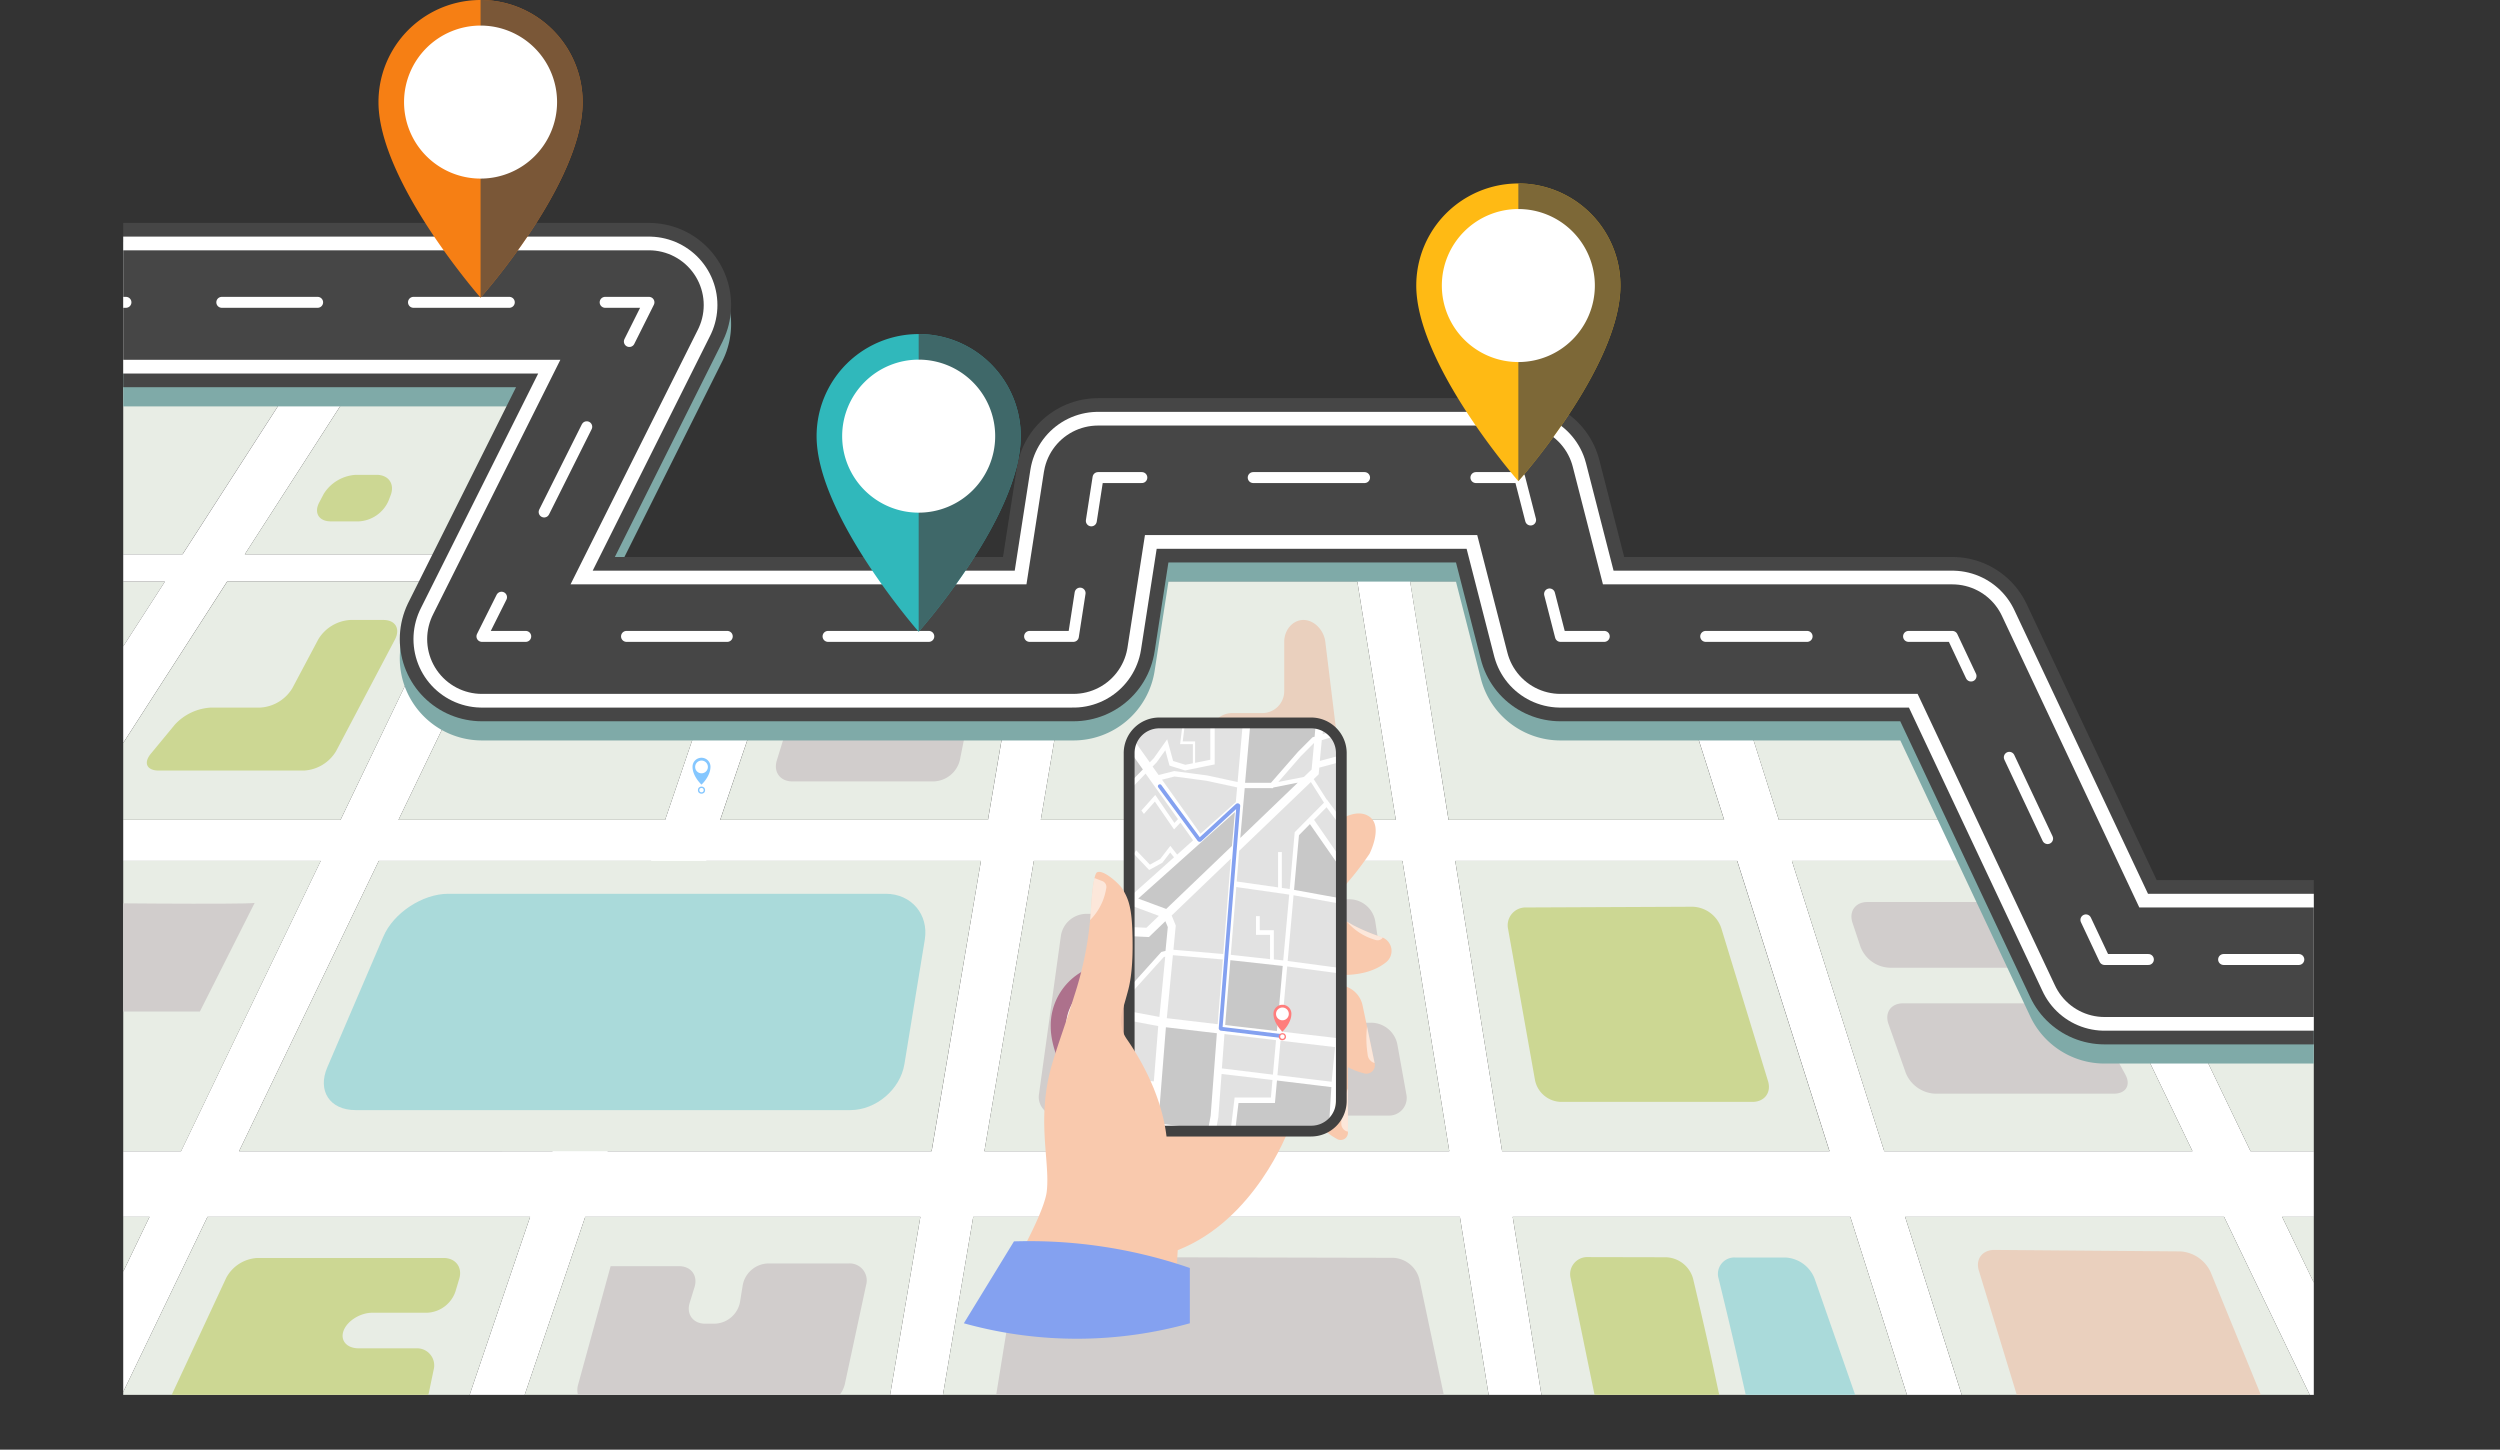 <svg xmlns="http://www.w3.org/2000/svg" xmlns:xlink="http://www.w3.org/1999/xlink" viewBox="0 0 913 529.41"><rect x="0" y="0" width="913" height="529.41" fill="#333333" stroke="none"/><defs><style>.cls-1,.cls-13,.cls-14,.cls-15,.cls-16,.cls-17,.cls-18,.cls-19,.cls-20,.cls-21,.cls-22,.cls-23{fill:none;}.cls-2{isolation:isolate;}.cls-3{clip-path:url(#clip-path);}.cls-4{fill:#e8ede5;}.cls-30,.cls-5{fill:#fff;}.cls-6{fill:#aadada;}.cls-7{fill:#d1cdcc;}.cls-8{fill:#ccd793;}.cls-9{fill:#ead0be;}.cls-10{fill:#f67f14;}.cls-11{clip-path:url(#clip-path-2);}.cls-12{fill:#7faaa8;}.cls-13,.cls-15{stroke:#464646;}.cls-13,.cls-14,.cls-15,.cls-16,.cls-17,.cls-18,.cls-19,.cls-20,.cls-21,.cls-22,.cls-23{stroke-linejoin:round;}.cls-13{stroke-width:60px;}.cls-14,.cls-16,.cls-17,.cls-18,.cls-19,.cls-20,.cls-21,.cls-22,.cls-23{stroke:#fff;}.cls-14{stroke-width:50px;}.cls-15{stroke-width:40px;}.cls-16,.cls-17,.cls-18,.cls-19,.cls-20,.cls-21,.cls-22,.cls-23{stroke-linecap:round;stroke-width:4px;}.cls-17{stroke-dasharray:35 35;}.cls-18{stroke-dasharray:34.8 34.8;}.cls-19{stroke-dasharray:36.8 36.8;}.cls-20{stroke-dasharray:40.67 40.67;}.cls-21{stroke-dasharray:37.04 37.04;}.cls-22{stroke-dasharray:32.81 32.81;}.cls-23{stroke-dasharray:27.47 27.47;}.cls-24{fill:#464646;opacity:0.7;mix-blend-mode:soft-light;}.cls-25{fill:#ad718c;}.cls-26{fill:#30b8bb;}.cls-27{fill:#ffba14;}.cls-28{fill:#f9c9ad;}.cls-29{fill:#efbfa8;}.cls-30{opacity:0.55;}.cls-31{fill:#e2e2e2;}.cls-32{fill:#c8c8c8;}.cls-33{fill:#e8e0c3;}.cls-34{fill:#414141;}.cls-35{fill:#84a1f0;}.cls-36{fill:#ff7d7c;}.cls-37{fill:#85c7ff;}</style><clipPath id="clip-path" transform="translate(45 -67.59)"><polygon class="cls-1" points="800 577 0 577 0 167 188.33 186.47 154.88 292 339.07 302 359.8 246 656.85 312 731.92 423 800 411 800 577"/></clipPath><clipPath id="clip-path-2" transform="translate(45 -67.59)"><rect class="cls-1" y="123" width="800" height="358"/></clipPath></defs><title>livetour</title><g class="cls-2"><g id="Objects"><g class="cls-3"><polygon class="cls-4" points="827.74 212.41 865.57 271.12 865.57 150.38 833.7 111.41 762.66 111.41 821.3 202.41 855 202.41 855 212.41 827.74 212.41"/><polygon class="cls-4" points="24.11 268.49 60.22 212.41 24.11 212.41 24.11 268.49"/><polygon class="cls-4" points="54.3 111.41 24.11 148.32 24.11 202.41 66.66 202.41 125.27 111.41 54.3 111.41"/><path class="cls-5" d="M820.57,578h-.4l-4-8.49L788.44,512H810V488H776.88l-51-106H810V367H718.64l-41.88-87H760l60.53,94V338.71L782.74,280H810V270H776.3l-58.64-91h71l31.87,39V187.83l-17.16-21-5.7-6.85H.29l-5.7,6.72-15.48,18.94v30.25L9.3,179h71l-58.6,91H-20.89v10H15.22l-36.11,56.08V382h93l-51,106h-42v24H9.6l-27.72,57.64-2.77,5.77V597H820.57Zm-64.88-90H643.12L609.4,382h95.28ZM697.47,367H604.63L577,280H655.6ZM247.63,280h83l-14.81,87H218Zm-49.72,87H100.53l41.87-87h85.09Zm134.64,15H467.17l17.11,106H314.5ZM484,367l-14-87h87l27.67,87ZM695,179l58.62,91H672l-43.8-91Zm-88,0,43.79,91h-77l-28.94-91Zm-82.14,0,28.93,91H468.36l-14.7-91ZM367.1,179h67.29l14.69,91H351.61Zm83.6,101,14.05,87H335.1l14.81-87ZM347.78,179,332.3,270H251l31-91Zm-85.95,0-30.94,91H147.21L191,179ZM103,179H169.8L126,270H44.41ZM-18.08,367l56-87h83.25L79.36,367Zm111.4,15h99.49L156.76,488H42.31Zm32.85,196H-1l31.76-66H148.6l-20.32,59.76Zm154.29-3.31-.57,3.31H146.27l22.45-66h122.4ZM176.88,488l36.06-106h100.3l-18,106Zm122.31,90,11.23-66H488.16l10.65,66ZM486.45,382h103l33.7,106H503.56Zm31.64,196-.52-3.28L507.44,512h123.3l21,66Zm153.64,0-1.9-6-19.08-60H767.24L799,578Z" transform="translate(45 -67.59)"/><polygon class="cls-4" points="166.21 212.41 82.96 212.41 26.92 299.41 124.36 299.41 166.21 212.41"/><polygon class="cls-4" points="865.57 306.38 805.04 212.41 721.76 212.41 763.64 299.41 855 299.41 855 314.41 770.86 314.41 821.88 420.41 855 420.41 855 444.41 833.44 444.41 861.12 501.92 865.17 510.41 865.57 510.41 865.57 306.38"/><polygon class="cls-4" points="171.02 202.41 214.79 111.41 148.03 111.41 89.41 202.41 171.02 202.41"/><polygon class="cls-4" points="798.6 202.41 739.98 111.41 673.15 111.41 716.95 202.41 798.6 202.41"/><polygon class="cls-4" points="24.11 507.82 26.88 502.05 54.6 444.41 24.11 444.41 24.11 507.82"/><polygon class="cls-4" points="24.11 314.41 24.11 420.41 66.15 420.41 117.14 314.41 24.11 314.41"/><polygon class="cls-4" points="275.89 202.41 306.83 111.41 236 111.41 192.21 202.41 275.89 202.41"/><polygon class="cls-4" points="812.24 444.41 695.75 444.41 714.84 504.4 716.73 510.41 844 510.41 812.24 444.41"/><polygon class="cls-4" points="173.28 504.17 193.6 444.41 75.76 444.41 44 510.41 171.17 510.41 173.28 504.17"/><polygon class="cls-4" points="145.53 299.41 242.91 299.41 272.49 212.41 187.4 212.41 145.53 299.41"/><polygon class="cls-4" points="695.79 202.41 652 111.41 589.84 111.41 618.78 202.41 695.79 202.41"/><polygon class="cls-4" points="749.68 314.41 654.4 314.41 688.12 420.41 800.69 420.41 749.68 314.41"/><polygon class="cls-4" points="700.6 212.41 621.96 212.41 649.63 299.41 742.47 299.41 700.6 212.41"/><polygon class="cls-4" points="237.81 314.41 138.32 314.41 87.31 420.41 201.76 420.41 237.81 314.41"/><polygon class="cls-4" points="529.02 299.41 629.64 299.41 601.98 212.41 514.97 212.41 529.02 299.41"/><polygon class="cls-4" points="263.04 299.41 360.8 299.41 375.6 212.41 292.63 212.41 263.04 299.41"/><polygon class="cls-4" points="358.24 314.41 200.67 314.41 183.33 420.41 340.21 420.41 358.24 314.41"/><path class="cls-6" d="M84.83,473c-9.35,0-14-7-10.3-15.63L95,409.63C98.67,401,109.33,394,118.68,394H278.47c9.35,0,15.77,7.55,14.26,16.78l-7.44,45.44c-1.51,9.23-10.4,16.78-19.75,16.78Z" transform="translate(45 -67.59)"/><polygon class="cls-4" points="675.74 444.41 552.44 444.41 562.57 507.13 563.1 510.41 696.73 510.41 675.74 444.41"/><polygon class="cls-4" points="325.46 507.1 336.12 444.41 213.72 444.41 191.27 510.41 324.89 510.41 325.46 507.1"/><polygon class="cls-4" points="634.41 314.41 531.45 314.41 548.56 420.41 668.11 420.41 634.41 314.41"/><polygon class="cls-4" points="598.79 202.41 569.86 111.41 498.66 111.41 513.36 202.41 598.79 202.41"/><polygon class="cls-4" points="377.3 202.41 392.79 111.41 326.99 111.41 296.03 202.41 377.3 202.41"/><polygon class="cls-4" points="380.1 299.41 509.75 299.41 495.7 212.41 394.91 212.41 380.1 299.41"/><polygon class="cls-4" points="355.42 444.41 344.19 510.41 543.81 510.41 533.16 444.41 355.42 444.41"/><polygon class="cls-4" points="494.08 202.41 479.39 111.41 479 111.41 412.1 111.41 396.61 202.41 494.08 202.41"/><polygon class="cls-4" points="512.17 314.41 377.55 314.41 359.5 420.41 529.28 420.41 512.17 314.41"/><path class="cls-7" d="M376,441.92a7.93,7.93,0,0,1-8-7.92V409.33a8,8,0,0,0-8-8h-8.45a9.48,9.48,0,0,0-9.1,7.93l-8,57.82a6.79,6.79,0,0,0,6.9,7.92H462a6.46,6.46,0,0,0,6.58-7.87l-3.29-18.26a9.84,9.84,0,0,0-9.42-7.79Z" transform="translate(45 -67.59)"/><path class="cls-7" d="M395.72,402.46c-2.6-3.55-1.12-6.46,3.28-6.46h49a9.66,9.66,0,0,1,9.22,7.91l1.56,10.18A6.67,6.67,0,0,1,452,422H418a17.79,17.79,0,0,1-12.72-6.46Z" transform="translate(45 -67.59)"/><path class="cls-8" d="M512.36,399a6.51,6.51,0,0,0-6.6,7.91l9.84,55.24A9.92,9.92,0,0,0,525,470h70c4.4,0,7-3.44,5.66-7.65l-17.11-56a11.44,11.44,0,0,0-10.33-7.62Z" transform="translate(45 -67.59)"/><path class="cls-9" d="M683.36,524.06c-4.4,0-7,3.38-5.67,7.59l17,55.7A11.49,11.49,0,0,0,705,595h75c4.4,0,6.64-3.33,5-7.4l-22.72-55.53a13.07,13.07,0,0,0-11-7.47Z" transform="translate(45 -67.59)"/><path class="cls-7" d="M631.53,404.59c-1.39-4.17,1.07-7.59,5.47-7.59h55a14.22,14.22,0,0,1,11.58,7.16l4.84,9.68c2,3.94,0,7.16-4.42,7.16H645a11.88,11.88,0,0,1-10.53-7.59Z" transform="translate(45 -67.59)"/><path class="cls-7" d="M644.67,441.54c-1.47-4.15.93-7.54,5.33-7.54h59a14.9,14.9,0,0,1,11.83,7l10.34,19c2.11,3.86.23,7-4.17,7H661.67A12.15,12.15,0,0,1,651,459.46Z" transform="translate(45 -67.59)"/><path class="cls-7" d="M324.92,588.73a6.66,6.66,0,0,1-6.72-8l7.49-46.21a9.72,9.72,0,0,1,9.28-7.87l128.74.29a10.34,10.34,0,0,1,9.65,7.85l10,47.34a6.18,6.18,0,0,1-6.35,7.77Z" transform="translate(45 -67.59)"/><path class="cls-8" d="M581.18,569.17c-3-14.2-7.87-34.63-7.87-34.63a10.66,10.66,0,0,0-9.84-7.8L535,526.68a6.26,6.26,0,0,0-6.39,7.82l9.78,47.66a9.88,9.88,0,0,0,9.61,7.59l29.42-.92a6.4,6.4,0,0,0,6.27-8.06S582.56,575.65,581.18,569.17Z" transform="translate(45 -67.59)"/><path class="cls-6" d="M590.22,566.68c1.61,7.21,3.12,13.8,3.12,13.8a10.15,10.15,0,0,0,9.78,7.55l24.88-.78c4.4-.14,6.81-3.65,5.36-7.8L617.64,534.4A12.12,12.12,0,0,0,607,526.83l-18.26,0a6,6,0,0,0-6.09,7.76S587.27,553.39,590.22,566.68Z" transform="translate(45 -67.59)"/><path class="cls-10" d="M303.63,314.67a10.19,10.19,0,0,0,9.56-7.85l1.58-8a6.33,6.33,0,0,0-6.44-7.85H263.42a11.55,11.55,0,0,0-10.36,7.65L250.49,307c-1.3,4.21,1.24,7.65,5.64,7.65Z" transform="translate(45 -67.59)"/><path class="cls-7" d="M254.29,320.67a11.56,11.56,0,0,0-10.36,7.64l-5.24,17c-1.3,4.21,1.24,7.65,5.64,7.65H296a10.18,10.18,0,0,0,9.56-7.85l3.31-16.64a6.32,6.32,0,0,0-6.44-7.84Z" transform="translate(45 -67.59)"/><path class="cls-8" d="M26,349H66a14.6,14.6,0,0,0,11.73-7.08l21.54-40.84c2-3.9.13-7.08-4.27-7.08H83a14.67,14.67,0,0,0-11.75,7.06l-9.5,17.88A14.67,14.67,0,0,1,50,326H32a19.37,19.37,0,0,0-13.1,6.17l-8.8,10.66C7.29,346.22,8.6,349,13,349Z" transform="translate(45 -67.59)"/><path class="cls-8" d="M17,578.51l20.62-44.26A13.72,13.72,0,0,1,49,527h68c4.4,0,7,3.45,5.7,7.66l-1.4,4.68A11.45,11.45,0,0,1,111,547H91c-4.4,0-9.12,2.92-10.5,6.5S81.6,560,86,560h21a6.25,6.25,0,0,1,6.37,7.83l-1.74,8.34a9.9,9.9,0,0,1-9.63,7.57L17,581" transform="translate(45 -67.59)"/><path class="cls-7" d="M178,530h25c4.4,0,6.94,3.44,5.64,7.64l-1.76,5.72c-1.3,4.2,1.24,7.64,5.64,7.64H216a9.71,9.71,0,0,0,9.25-7.9l1-6.2a9.71,9.71,0,0,1,9.25-7.9H265a6.21,6.21,0,0,1,6.32,7.82l-7.81,36.36a10.37,10.37,0,0,1-9.68,7.82H172c-4.4,0-7.05-3.47-5.88-7.71Z" transform="translate(45 -67.59)"/><path class="cls-7" d="M754,397.33c3.4.67,67,0,67,0V437H774Z" transform="translate(45 -67.59)"/><path class="cls-7" d="M48,397.33c-3.4.67-67,0-67,0V437H28Z" transform="translate(45 -67.59)"/><path class="cls-9" d="M431,294c3.85,0,7.44,3.57,8,7.94l5.16,42.12a6.92,6.92,0,0,1-7,7.94H405a8,8,0,0,1-8-8v-8a8,8,0,0,1,8-8h11a8,8,0,0,0,8-8V302C424,297.6,427.15,294,431,294Z" transform="translate(45 -67.59)"/><path class="cls-8" d="M85,241a14.81,14.81,0,0,0-11.8,7L71.63,251c-2.09,3.87-.2,7,4.2,7H86a12.57,12.57,0,0,0,10.87-7.47l.79-2.06c1.58-4.11-.73-7.47-5.13-7.47Z" transform="translate(45 -67.59)"/></g><g class="cls-11"><path class="cls-12" d="M838,456H723.58a30,30,0,0,1-27.13-17.22L649,338H524.88a30,30,0,0,1-29.06-22.54L486.72,280h-105l-5.05,32.6A30,30,0,0,1,347,338H131a30,30,0,0,1-26.83-43.42L143.46,216H-15a30,30,0,0,1-30-30,30,30,0,0,1,30-30H192a30,30,0,0,1,26.83,43.42L179.54,278H321.3l5.05-32.6A30,30,0,0,1,356,220H510a30,30,0,0,1,29.06,22.54l9.1,35.46H668a30,30,0,0,1,27.14,17.22L742.62,396H838a30,30,0,0,1,0,60Z" transform="translate(45 -67.59)"/><polyline class="cls-13" points="30 111.41 237 111.41 176 233.41 392 233.41 401 175.41 555 175.41 569.88 233.41 713 233.41 768.59 351.41 883 351.41"/><polyline class="cls-14" points="30 111.41 237 111.41 176 233.41 392 233.41 401 175.41 555 175.41 569.88 233.41 713 233.41 768.59 351.41 883 351.41"/><polyline class="cls-15" points="30 111.41 237 111.41 176 233.41 392 233.41 401 175.41 555 175.41 569.88 233.41 713 233.41 768.59 351.41 883 351.41"/><line class="cls-16" x1="30" y1="110.41" x2="46" y2="110.41"/><line class="cls-17" x1="81" y1="110.41" x2="203.5" y2="110.41"/><polyline class="cls-16" points="221 110.41 237 110.41 229.84 124.72"/><line class="cls-18" x1="214.28" y1="155.85" x2="190.94" y2="202.54"/><polyline class="cls-16" points="183.16 218.1 176 232.41 192 232.41"/><line class="cls-19" x1="228.8" y1="232.41" x2="357.6" y2="232.41"/><polyline class="cls-16" points="376 232.41 392 232.41 394.45 216.6"/><polyline class="cls-16" points="398.55 190.22 401 174.41 417 174.41"/><line class="cls-20" x1="457.67" y1="174.41" x2="518.67" y2="174.41"/><polyline class="cls-16" points="539 174.41 555 174.41 558.98 189.91"/><polyline class="cls-16" points="565.9 216.91 569.88 232.41 585.88 232.41"/><line class="cls-21" x1="622.92" y1="232.41" x2="678.48" y2="232.41"/><polyline class="cls-16" points="697 232.41 713 232.41 719.82 246.89"/><line class="cls-22" x1="733.8" y1="276.57" x2="754.78" y2="321.09"/><polyline class="cls-16" points="761.77 335.94 768.59 350.41 784.59 350.41"/><line class="cls-23" x1="812.06" y1="350.41" x2="853.26" y2="350.41"/><line class="cls-16" x1="867" y1="350.41" x2="883" y2="350.41"/></g><path class="cls-10" d="M167.78,104.87c0,29.62-37.28,71.43-37.28,71.43s-37.28-42.51-37.28-71.43a37.28,37.28,0,0,1,74.56,0Z" transform="translate(45 -67.59)"/><path class="cls-24" d="M130.5,67.59V176.3s37.28-41.81,37.28-71.43A37.28,37.28,0,0,0,130.5,67.59Z" transform="translate(45 -67.59)"/><path class="cls-5" d="M158.44,104.87A27.94,27.94,0,1,1,130.5,76.93,27.94,27.94,0,0,1,158.44,104.87Z" transform="translate(45 -67.59)"/><path class="cls-25" d="M384,442.57c0,18-22.64,43.37-22.64,43.37s-22.63-25.81-22.63-43.37a22.64,22.64,0,1,1,45.27,0Z" transform="translate(45 -67.59)"/><path class="cls-24" d="M361.34,419.93v66S384,460.55,384,442.57A22.64,22.64,0,0,0,361.34,419.93Z" transform="translate(45 -67.59)"/><path class="cls-5" d="M378.31,442.57a17,17,0,1,1-17-17A17,17,0,0,1,378.31,442.57Z" transform="translate(45 -67.59)"/><path class="cls-26" d="M327.78,226.87c0,29.62-37.28,71.43-37.28,71.43s-37.28-42.51-37.28-71.43a37.28,37.28,0,1,1,74.56,0Z" transform="translate(45 -67.59)"/><path class="cls-24" d="M290.5,189.59V298.3s37.28-41.81,37.28-71.43A37.28,37.28,0,0,0,290.5,189.59Z" transform="translate(45 -67.59)"/><path class="cls-5" d="M318.44,226.87a27.94,27.94,0,1,1-27.94-27.94A27.94,27.94,0,0,1,318.44,226.87Z" transform="translate(45 -67.59)"/><path class="cls-27" d="M546.78,171.87c0,29.62-37.28,71.43-37.28,71.43s-37.28-42.51-37.28-71.43a37.28,37.28,0,1,1,74.56,0Z" transform="translate(45 -67.59)"/><path class="cls-24" d="M509.5,134.59V243.3s37.28-41.81,37.28-71.43A37.28,37.28,0,0,0,509.5,134.59Z" transform="translate(45 -67.59)"/><path class="cls-5" d="M537.44,171.87a27.94,27.94,0,1,1-27.94-27.94A27.94,27.94,0,0,1,537.44,171.87Z" transform="translate(45 -67.59)"/><path class="cls-28" d="M447.27,453.25v28a2.65,2.65,0,0,1-3.93,2.33c-3.63-2-8.48-5.66-8.48-11.17v-20Z" transform="translate(45 -67.59)"/><path class="cls-28" d="M443,367.87s7.12-5.6,12.16-2,0,13.5,0,13.5a111.34,111.34,0,0,1-10.08,12.84c-5,5.27-4.85,4.54-4.85,4.54V369.89Z" transform="translate(45 -67.59)"/><rect class="cls-29" x="406.21" y="356.01" width="12.7" height="36.1"/><path class="cls-28" d="M461.2,419c-3.72,3-10.13,5.54-21,4.36V401.22l6.6,2.95.06,0,2.28,1.3a73.2,73.2,0,0,0,10.55,4.42l.26.1A5.29,5.29,0,0,1,461.2,419Z" transform="translate(45 -67.59)"/><path class="cls-28" d="M380.69,480.5h44.74s-12,32.58-40.32,43.64l-1.62,26.71H313Z" transform="translate(45 -67.59)"/><path class="cls-28" d="M453.28,459.61c-4.81-1.2-11.72-4.18-12.52-11.45v-23l6.62,3.05a9.34,9.34,0,0,1,5.24,6.58l1.63,7.77L457,455.78l.05.21A3.09,3.09,0,0,1,453.28,459.61Z" transform="translate(45 -67.59)"/><path class="cls-30" d="M460,410a2.31,2.31,0,0,1-2.62.87l-.47-.14a21.06,21.06,0,0,1-10-6.55l2.28,1.3a73.2,73.2,0,0,0,10.55,4.42Z" transform="translate(45 -67.59)"/><path class="cls-30" d="M457,455.78l-.31-.07a3.53,3.53,0,0,1-2.23-3.06l-.09-.66a37.15,37.15,0,0,1-.13-9.46Z" transform="translate(45 -67.59)"/><path class="cls-30" d="M447.27,465.11v15.76l-.64-.19a3,3,0,0,1-1.79-2.93v-.59A29.05,29.05,0,0,1,447.27,465.11Z" transform="translate(45 -67.59)"/><rect class="cls-5" x="412.37" y="264.03" width="77.46" height="149.04" rx="38.73"/><rect class="cls-5" x="412.37" y="264.03" width="77.46" height="149.04" rx="38.73"/><path class="cls-5" d="M444.83,342.58V469.7a10.9,10.9,0,0,1-2.41,6.85,8.07,8.07,0,0,1-.78.87l-.39.38a10.22,10.22,0,0,1-.88.72,10.95,10.95,0,0,1-6.5,2.14H378.33c-.32,0-.63,0-.94,0a10.89,10.89,0,0,1-2.74-.6,11.37,11.37,0,0,1-1.09-.45c-.24-.11-.47-.24-.71-.37a11.26,11.26,0,0,1-2.85-2.38,10.91,10.91,0,0,1-2.63-7.12V342.58a9.1,9.1,0,0,1,0-.91,11,11,0,0,1,.23-1.54,10.71,10.71,0,0,1,1.05-2.78,11,11,0,0,1,6.17-5.17,10.79,10.79,0,0,1,3.47-.57h55.54a11.93,11.93,0,0,1,1.7.13,11.18,11.18,0,0,1,1.39.32,2.29,2.29,0,0,1,.37.12,9.38,9.38,0,0,1,.93.35,11,11,0,0,1,3.24,2.18,11.48,11.48,0,0,1,1.39,1.64A10.93,10.93,0,0,1,444.83,342.58Z" transform="translate(45 -67.59)"/><path class="cls-31" d="M442.89,336.35a11.48,11.48,0,0,0-1.39-1.64,11,11,0,0,0-3.24-2.18l0-.35h-1a2.29,2.29,0,0,0-.37-.12,11.18,11.18,0,0,0-1.39-.32,11.93,11.93,0,0,0-1.7-.13H378.33a10.79,10.79,0,0,0-3.47.57,11,11,0,0,0-6.17,5.17,10.71,10.71,0,0,0-1.05,2.78,11,11,0,0,0-.23,1.54,9.1,9.1,0,0,0,0,.91V469.7a10.91,10.91,0,0,0,2.63,7.12,11.26,11.26,0,0,0,2.85,2.38c.24.13.47.26.71.37a11.37,11.37,0,0,0,1.09.45,10.89,10.89,0,0,0,2.74.6c.31,0,.62,0,.94,0h55.54a10.95,10.95,0,0,0,6.5-2.14,10.22,10.22,0,0,0,.88-.72l.39-.38a8.07,8.07,0,0,0,.78-.87,10.9,10.9,0,0,0,2.41-6.85V342.58A10.93,10.93,0,0,0,442.89,336.35Z" transform="translate(45 -67.59)"/><polygon class="cls-32" points="426.38 333.14 413.17 329.44 414.57 327.51 438.7 305.33 452.65 293.42 451.59 310.14 426.38 333.14"/><path class="cls-32" d="M442.23,463.75v.07l-1,14a10.22,10.22,0,0,1-.88.72,10.95,10.95,0,0,1-6.5,2.14H405.05l.14-1.09,1.4-10.12,13.26-.11.76-8.15Z" transform="translate(45 -67.59)"/><polygon class="cls-32" points="469.4 351.32 447.43 350.01 445.77 375.68 467.4 378.35 469.4 351.32"/><polygon class="cls-32" points="445.77 375.68 443.94 406.27 442.77 411.98 442.55 413.07 438.15 413.07 431.02 411.98 421.33 410.51 424.82 373.23 445.77 375.68"/><polygon class="cls-32" points="489.83 315.49 489.83 328.64 471.41 325.78 473.3 304.76 478.96 299.39 489.83 315.49"/><polygon class="cls-32" points="477.3 285.11 452.38 308.7 451.85 306 453.28 286.74 465.42 286.27 478.63 283.5 477.3 285.11"/><path class="cls-32" d="M367.64,340.13a11,11,0,0,0-.23,1.54,9.1,9.1,0,0,0,0,.91v12l6.43-6.37Z" transform="translate(45 -67.59)"/><polygon class="cls-32" points="427.89 337.34 427.04 347.78 427.04 347.78 425.52 348.39 423.84 348.81 412.72 361.41 412.63 369.06 412.37 369.56 412.37 339.9 419.35 340.23 425.52 334.39 427.89 337.34"/><polygon class="cls-31" points="489.83 354.14 489.83 368.23 488.83 380.06 467.4 378.33 466.84 378.28 469.16 351.63 469.37 351.65 489.83 354.14"/><path class="cls-33" d="M444.83,449.48V469.7a10.9,10.9,0,0,1-2.41,6.85,8.07,8.07,0,0,1-.78.87l.58-13.6,1.31-14.34Z" transform="translate(45 -67.59)"/><polygon class="cls-31" points="448.47 348.81 443.56 349.38 427.04 347.78 427.89 337.34 427.04 334.39 430.95 328.97 451.38 310.22 448.47 348.81"/><path class="cls-32" d="M437,332.06l0,.12L436,338l-2.81.93-13.32,15-.25.29H407.91l2.07-22,.06-.57h23.83a11.93,11.93,0,0,1,1.7.13A11.18,11.18,0,0,1,437,332.06Z" transform="translate(45 -67.59)"/><path class="cls-5" d="M436.81,347.93l8-2.15v-2.39L437,345.48l.71-7.58,5.14-1.55a11.48,11.48,0,0,0-1.39-1.64L438,335.77l.31-3.24,0-.35h-1a2.29,2.29,0,0,0-.37-.12,11.18,11.18,0,0,0-1.39-.32l-.05.44-.41,4.45-.77.23L429,342.19l-9.83,11.27H409.7l1.89-21.28.05-.57h-2.76l-.05.57-1.86,21-11.09-2.4-12.05-1.6-5.7,1.45-2.2-3.09,1.5-1.55,3.14-4.41,1.54,5.61,5.68,1.77,10.82-2.21V331.61H397v13.44l-5.55,1.13v-7.84h-4.52l.76-6.16.07-.57h-.83l-.07.57-.89,7.16h4.66v7l-2.73.55-4.47-1.39-2.18-7.92-4.9,6.92-1.46,1.5-6.16-8.66a10.71,10.71,0,0,0-1.05,2.78,11,11,0,0,0-.23,1.54l4.92,6.93-5,5.11v2.62l6-6.21,11.83,16.63-1.3,1.38-7-10.21-5.07,5.69.93,1.23,4-4.5,7,10.17,2.35-2.5,4.61,6.48-5.82,5.21-2.5-3.19-3.67,4.76-3.78,2.1-5-5.24-.9,1.26,5.62,5.94,4.83-2.67,2.86-3.72,1.38,1.75-15.75,14.1-.69-.26V398l10.92,4.06-4.54,4.35-6.38-.3v3.34l7.29.35,6-5.79.89,2.14-.84,8.7-1.53.4-11.83,13.14v18.11l.59-6.09,10.11,1.9v.1h0l-1.6,20.11-9.12-.9V464l8.93.87-1,12.63-5.3-.67a11.26,11.26,0,0,0,2.85,2.38l2,.25,0,.12-.13.45a10.89,10.89,0,0,0,2.74.6l.24-.82,6.74.86H399l.2-1.09.73-4,1.19-15.78L419.7,462l-.57,6.41H405.88l-1.34,11.12-.13,1.09h1.66l.13-1.09,1.1-9.12h13.31l.74-8.22,19.86,2.41-.84,13.88a10.22,10.22,0,0,0,.88-.72l.39-.38a8.07,8.07,0,0,0,.78-.87l.87-14.42,1.18-11.93.36,0v-3.35h0l0-.26V421.16l-19.57-2.62,2.15-24,17.42,3.16v-2l-17.24-3.13,1.79-19.95,4-4.07L444.83,385v-3.63L434.9,367l4.56-4.61,5.37,7.3v-3l-5.2-7.07-.06.06-4.8-7.56,1.81-1.74Zm4.57,113.94-.05.77-19.81-2.39,1.13-12.6L442.56,450Zm-60.26-22.44,2.22-23L401.58,418l-1.89,23.63Zm38.71-84,.23-.26,8.89-1.75-21,20.19,1.62-18.19Zm-36.29,59,.85-8.84-1.5-3.65,21.62-20.76L401.73,416ZM406,364.15l-1.1,12.39-24,23-10.22-3.79Zm-3.56,77.78,1.89-23.69,19.12,2.11-2.13,23.79Zm20.52,2.4,2.13-23.8,19.67,2.63L444,435.74l-1.08,10.92Zm-43.59-92,4.55-1.16,11.71,1.56,11.17,2.42-.48,5.38-12.9,11.55Zm-11.19,84.74v-6.87L380,417.11l.54-.14-2.13,22Zm28.05,43.06-4.56-.58L378,477.84l2.79-35.09,18.61,2.18-2.27,30.13-.83,4.51Zm5-22.36.95-12.54L421,447.46l-1.13,12.59Zm22.4-39.43-3.43-.38V407.29h-5.14v-5.14h-1.37V409h5.13v8.87l-14.33-1.58,2-24.75,19.33,2.76Zm14.89-57.61-10.7,10.79L426,392.27l-2.87-.41v-13.1h-1.38v12.9l-15.1-2.15.89-11.19v0l26.19-25.13ZM434,348.63l-2.82,2.7-9.32,1.83,8.23-9.44,4.82-4.82Z" transform="translate(45 -67.59)"/><path class="cls-5" d="M373.56,479.57a11.37,11.37,0,0,0,1.09.45,10.89,10.89,0,0,0,2.74.6c.31,0,.62,0,.94,0h55.54a10.87,10.87,0,0,0,4.76-1.09ZM437,332.06a11.18,11.18,0,0,0-1.39-.32,11.93,11.93,0,0,0-1.7-.13H378.33a10.79,10.79,0,0,0-3.47.57h62.47A2.29,2.29,0,0,0,437,332.06Z" transform="translate(45 -67.59)"/><rect class="cls-1" x="414.35" y="266.01" width="73.5" height="145.08" rx="8.98"/><path class="cls-34" d="M433.87,329.63H378.33a13,13,0,0,0-12.95,12.95V469.7a13,13,0,0,0,12.95,12.94h55.54a13,13,0,0,0,12.94-12.94V342.58A13,13,0,0,0,433.87,329.63ZM369.35,469.7V342.58a9,9,0,0,1,9-9h55.54a9,9,0,0,1,9,9V469.7a9,9,0,0,1-9,9H378.33A9,9,0,0,1,369.35,469.7Z" transform="translate(45 -67.59)"/><path class="cls-28" d="M371.72,522.31l-11,28.54H313s23-36.83,24.28-48.18-4.08-26.81,2.17-47.26c2.64-8.67,3.78-11.05,8.43-25.88a125.88,125.88,0,0,0,5.23-25.91c.13-1.38.24-2.76.32-4.14.22-3.61.54-7.26,1-9.83.09-.5.18-1,.28-1.37.28-1.19.6-2,1-2.14,2.34-1.09,8.34,4.46,9.36,6.3,1.52,2.72,3.06,5.22,3.43,14.23s0,16.75-1.44,22.34c-.64,2.44-1.47,5.34-2.22,7.82a12,12,0,0,0,1.66,10.23c4.94,7.09,13.61,21.73,14.76,38.23C382.86,508.52,371.72,522.31,371.72,522.31Z" transform="translate(45 -67.59)"/><path class="cls-35" d="M307,550.85l18.3-29.91h0a180,180,0,0,1,62.8,9.23l1.43.48v20.2h0a153.56,153.56,0,0,1-81.36.32Z" transform="translate(45 -67.59)"/><path class="cls-36" d="M423.34,434.53a3.27,3.27,0,0,0-3.27,3.28c0,3.55,3.27,6.54,3.27,6.54s3.28-3,3.28-6.54A3.28,3.28,0,0,0,423.34,434.53Z" transform="translate(45 -67.59)"/><path class="cls-5" d="M425.67,437.87a2.33,2.33,0,1,1-2.33-2.33A2.32,2.32,0,0,1,425.67,437.87Z" transform="translate(45 -67.59)"/><path class="cls-37" d="M211.19,344.32a3.28,3.28,0,0,0-3.28,3.28c0,3.55,3.28,6.54,3.28,6.54s3.28-3,3.28-6.54A3.28,3.28,0,0,0,211.19,344.32Z" transform="translate(45 -67.59)"/><circle class="cls-5" cx="211.19" cy="347.66" r="2.33" transform="translate(-150.12 260.69) rotate(-55.99)"/><path class="cls-35" d="M423.49,446a.71.71,0,0,1-.79.62L400.91,444a.93.93,0,0,1-.82-1l6.35-79.92-12.7,11.69a.94.94,0,0,1-1.39-.14L378,355.15a.7.7,0,0,1,.07-.92h0a.7.7,0,0,1,1.07.08l14,19.05,13.21-12.15a1,1,0,0,1,1.05-.15.93.93,0,0,1,.52.92l-6.42,80.67,21.34,2.57A.71.71,0,0,1,423.49,446Z" transform="translate(45 -67.59)"/><path class="cls-30" d="M359,392l-.09.48a21,21,0,0,1-5.8,11.11c.13-1.38.24-2.76.32-4.14.22-3.61.54-7.26,1-9.83.09-.5.18-1,.28-1.37l3,1.17A2.28,2.28,0,0,1,359,392Z" transform="translate(45 -67.59)"/><line class="cls-1" x1="256.68" y1="288.06" x2="255.67" y2="289.07"/><circle class="cls-37" cx="256.19" cy="288.56" r="1.31"/><circle class="cls-5" cx="256.19" cy="288.56" r="0.8"/><circle class="cls-36" cx="423.34" cy="446.17" r="1.31" transform="translate(-46.18 41.61) rotate(-13.28)"/><path class="cls-5" d="M424.15,446.17a.81.81,0,1,0-.81.8A.81.81,0,0,0,424.15,446.17Z" transform="translate(45 -67.59)"/></g></g></svg>